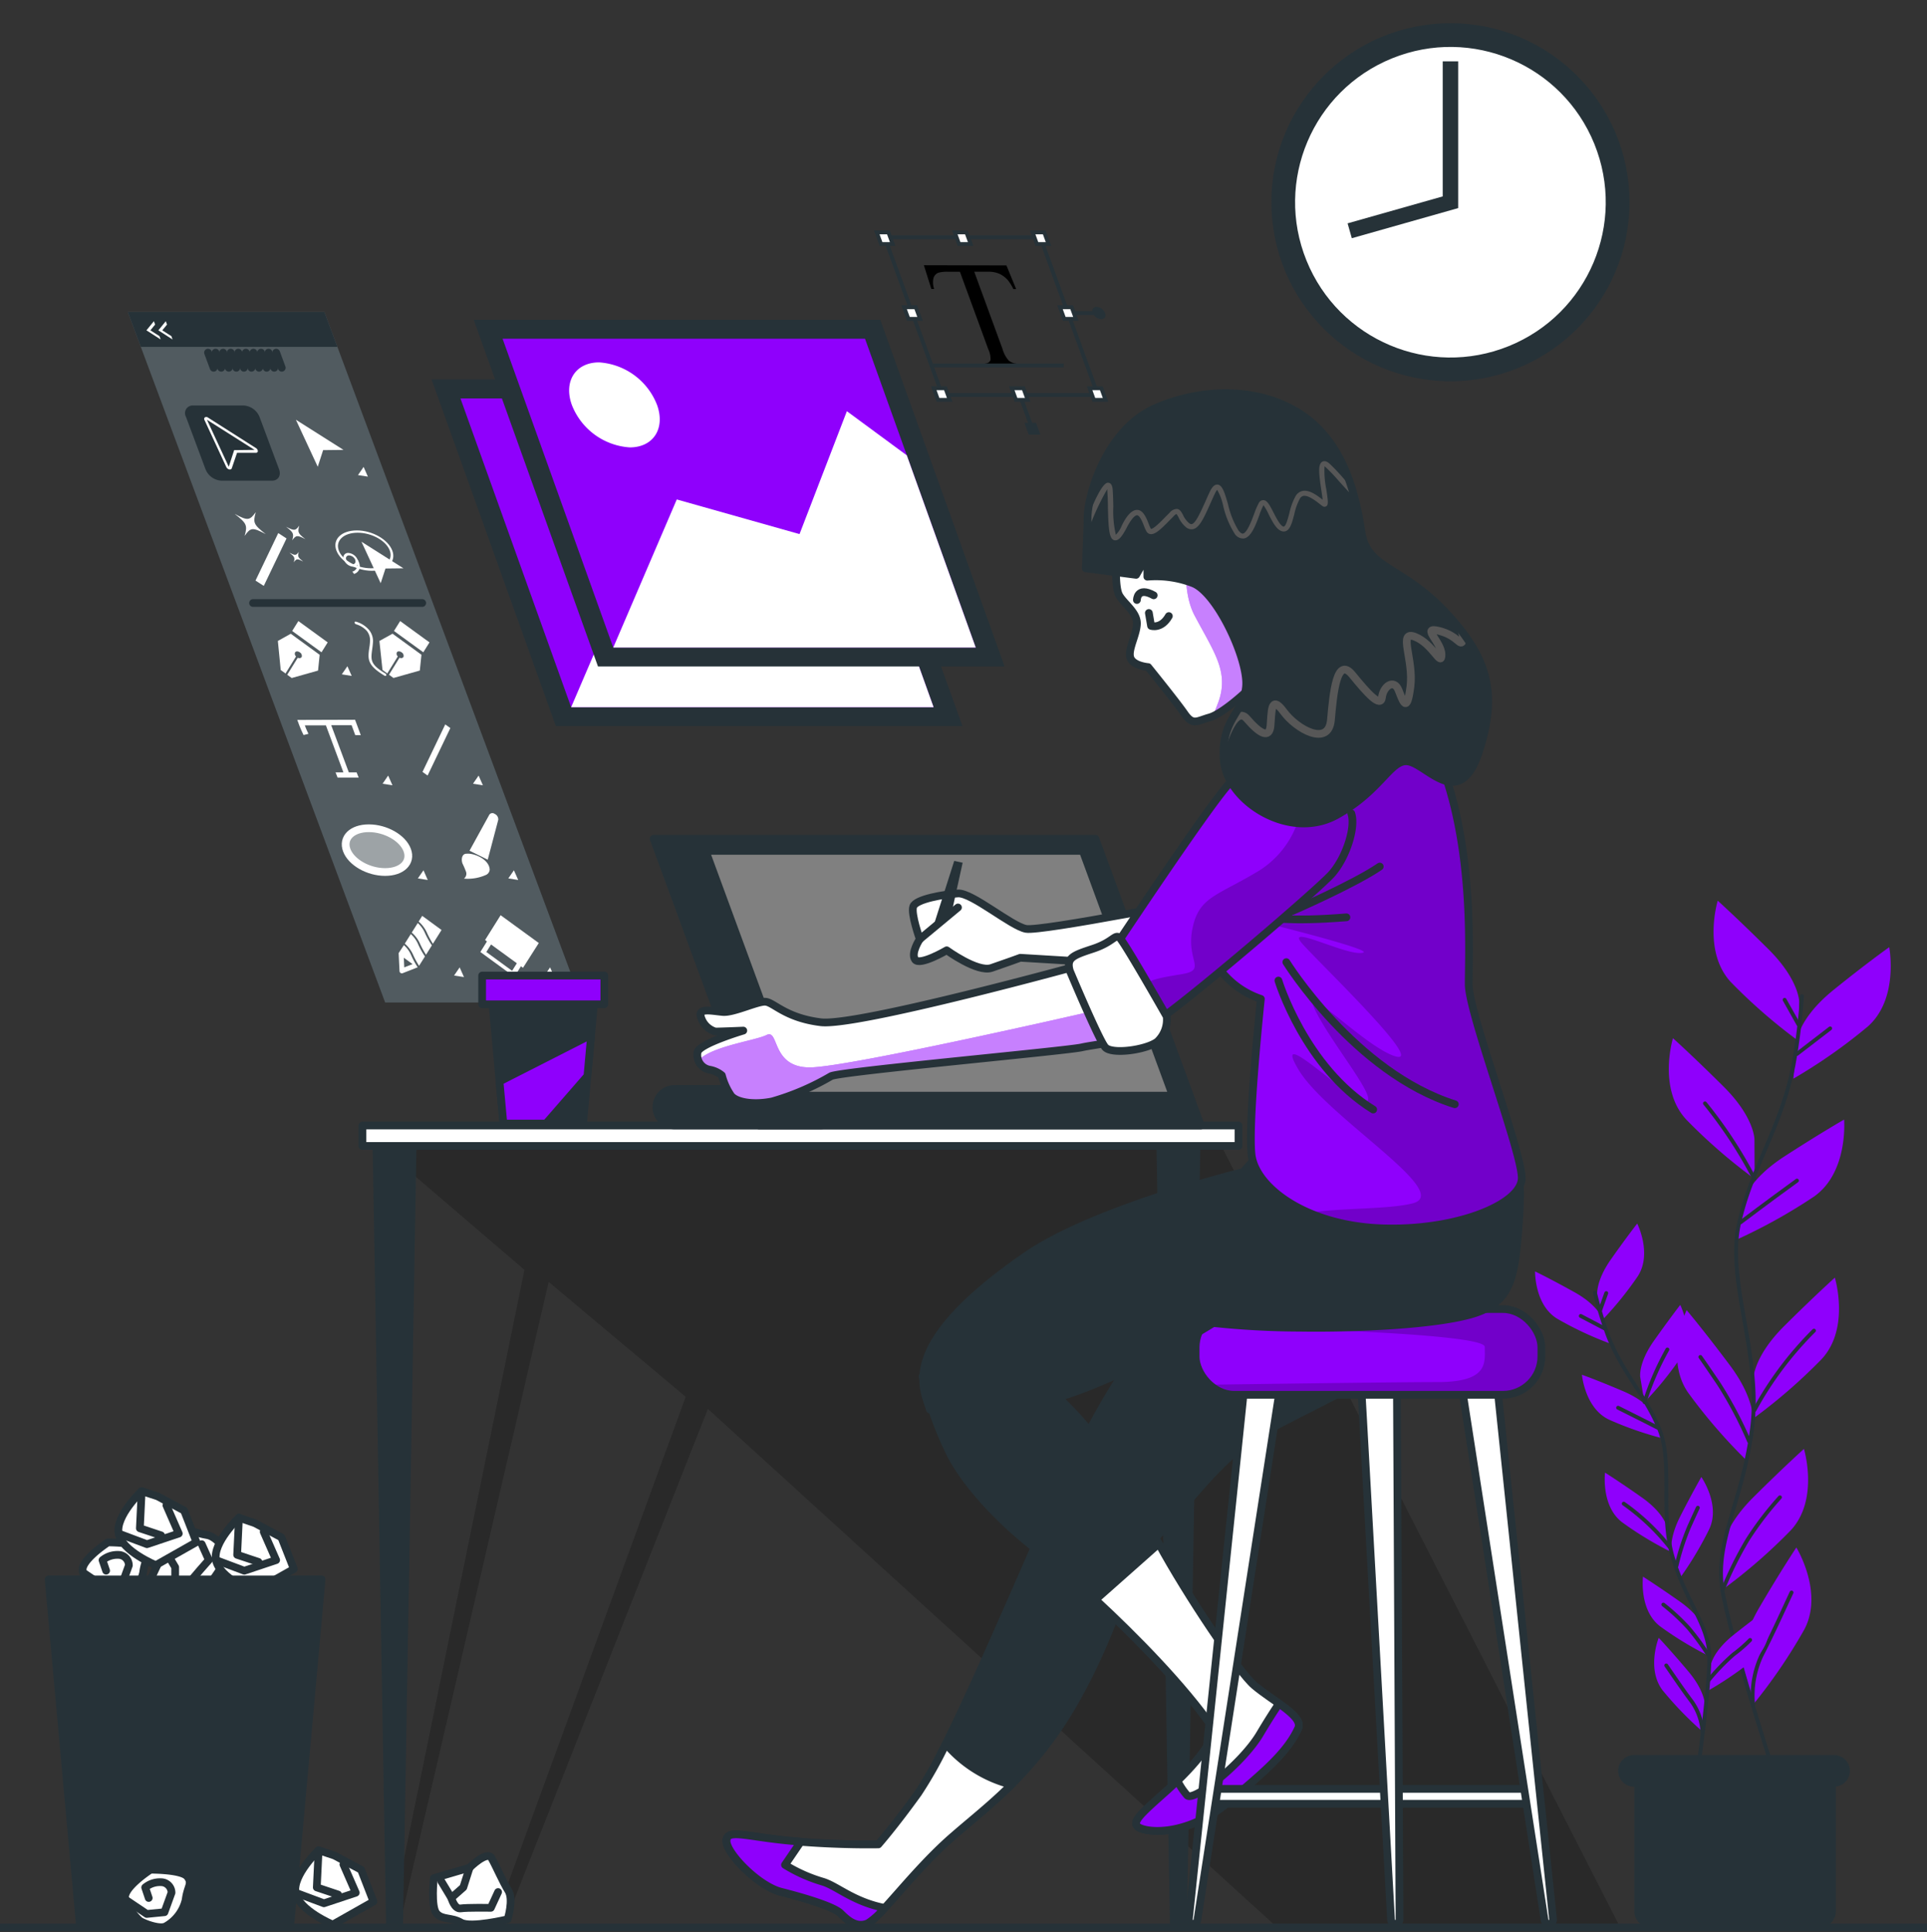 <svg xmlns="http://www.w3.org/2000/svg" xmlns:xlink="http://www.w3.org/1999/xlink" width="249.29" height="249.99" viewBox="0 0 249.29 249.99"><rect x="0" y="0" width="249.29" height="249.99" fill="#333333" stroke="none"/>   <defs>     <clipPath id="clip-path">       <rect id="Retângulo_302" data-name="Retângulo 302" width="44.73" height="11.09" rx="4.97" fill="#8f00fc" stroke="#263238" stroke-linecap="round" stroke-linejoin="round" stroke-width="1"></rect>     </clipPath>     <clipPath id="clip-path-2">       <path id="Caminho_3565" data-name="Caminho 3565" d="M249.616,251.42s-29.293,8.073-33.993,7.494-6.131-2.657-7.235-2.657-4.087,1.451-5.45,1.328-2.888-.484-2.888.361a2.759,2.759,0,0,0,1.928,2.173c.722,0,3.617-.123,3.617-.123s-5.668,1.689-5.913,2.773a1.928,1.928,0,0,0,1.574,2.289,3.406,3.406,0,0,1,1.567.729,8.393,8.393,0,0,0,1.206,2.65c.722.845,2.888,1.206,5.3.722a32.942,32.942,0,0,0,7.6-3.256c.961-.606,30.26-3.256,32.433-3.733s4.823-.484,5.668-1.935S249.616,251.42,249.616,251.42Z" transform="translate(-199.642 -251.42)" fill="#fff" stroke="#263238" stroke-linecap="round" stroke-linejoin="round" stroke-width="1"></path>     </clipPath>     <clipPath id="clip-path-3">       <path id="Caminho_3569" data-name="Caminho 3569" d="M304.78,206.1a63.124,63.124,0,0,1-6.022,12.051c-3.372,4.823-4.823,9.891-2.657,15.314a11.1,11.1,0,0,0,6.874,6.656s-1.689,15.914-1.206,20.137,6.989,9.163,16.758,9.537,18.2-3.134,18.2-6.513-6.867-21.336-6.867-25.076.6-15.43-2.657-25.887S312.5,198.385,304.78,206.1Z" transform="translate(-295.077 -201.922)" fill="#8f00fc" stroke="#263238" stroke-linecap="round" stroke-linejoin="round" stroke-width="1"></path>     </clipPath>     <clipPath id="clip-path-4">       <path id="Caminho_3577" data-name="Caminho 3577" d="M298.33,210.71a25.994,25.994,0,0,0-5.062,4.217c-2.773,2.9-16.159,23.162-16.159,23.162s3.978,8.325,5.184,8.563,22.188-17.712,24.116-19.892,3.134-6.131,2.534-7.841" transform="translate(-277.11 -210.71)" fill="#8f00fc" stroke="#263238" stroke-linecap="round" stroke-linejoin="round" stroke-width="1"></path>     </clipPath>     <clipPath id="clip-path-5">       <path id="Caminho_3585" data-name="Caminho 3585" d="M279.217,172.45s-.245,3.495.361,4.578,2.289,2.173,2.289,3.617-1.206,3.406-.845,4.462,2.3,1.206,2.3,1.206,3.611,4.462,4.7,6.029,1.567.961,3.256.484,5.3-3.617,7.351-6.029-1.362-9.769-5.784-14.708-11.1-4.823-12.542-3.406A4.789,4.789,0,0,0,279.217,172.45Z" transform="translate(-279.168 -167.833)" fill="#fff" stroke="#263238" stroke-linecap="round" stroke-linejoin="round" stroke-width="1"></path>     </clipPath>     <clipPath id="clip-path-6">       <path id="Caminho_3590" data-name="Caminho 3590" d="M273.648,159.206v.484l-.218,5.906,6.506.845,1.451-2.534v2.773a13.339,13.339,0,0,1,5.906.845c3.134,1.206,7.112,9.769,6.874,13.264s-3.256,4.217-2.9,9.537,8.434,10.593,14.565,7.221,7.119-7.718,9.646-6.874,6.39,6.029,8.8-1.328,1.328-12.051-4.339-18.08-10.123-5.545-10.852-10.368-2.289-11.336-7.494-14.987-12.657-3.856-19.075-1.083S273.648,156.072,273.648,159.206Z" transform="translate(-273.43 -142.933)" fill="#263238" stroke="#263238" stroke-linecap="round" stroke-linejoin="round" stroke-width="1"></path>     </clipPath>   </defs>   <g id="Designer_life-bro" data-name="Designer life-bro" transform="translate(-67.23 -68.255)">     <g id="freepik--Plants--inject-40" transform="translate(265.816 184.797)">       <path id="Caminho_3423" data-name="Caminho 3423" d="M403.717,252.41s0-2.848-3.992-6.812-6.547-6.267-6.547-6.267-2,6.547,1.7,10.539a70.409,70.409,0,0,0,8.856,7.691Z" transform="translate(-369.546 -239.33)" fill="#8f00fc"></path>       <path id="Caminho_3424" data-name="Caminho 3424" d="M395.217,278.53s0-2.848-3.985-6.812-6.553-6.267-6.553-6.267-2,6.506,1.71,10.518a70.059,70.059,0,0,0,8.856,7.691Z" transform="translate(-366.837 -247.656)" fill="#8f00fc"></path>       <path id="Caminho_3425" data-name="Caminho 3425" d="M408.294,260.082s.3-2.834,4.687-6.383,7.214-5.538,7.214-5.538,1.288,6.731-2.814,10.3a69.814,69.814,0,0,1-9.592,6.717Z" transform="translate(-374.375 -242.145)" fill="#8f00fc"></path>       <path id="Caminho_3426" data-name="Caminho 3426" d="M397.779,291.53s.593-2.786,5.327-5.852,7.725-4.769,7.725-4.769.572,6.812-3.883,9.953a70.245,70.245,0,0,1-10.218,5.668Z" transform="translate(-370.85 -252.584)" fill="#8f00fc"></path>       <path id="Caminho_3427" data-name="Caminho 3427" d="M400.187,324.01s0-2.848,3.985-6.812,6.553-6.267,6.553-6.267,2,6.553-1.71,10.545a70.591,70.591,0,0,1-8.856,7.691Z" transform="translate(-371.943 -262.154)" fill="#8f00fc"></path>       <path id="Caminho_3428" data-name="Caminho 3428" d="M395.511,331.569s.4-2.82-2.977-7.337-5.593-7.133-5.593-7.133-2.909,6.2.191,10.675a69.99,69.99,0,0,0,7.65,8.856Z" transform="translate(-367.335 -264.121)" fill="#8f00fc"></path>       <path id="Caminho_3429" data-name="Caminho 3429" d="M394.317,356.54s0-2.848,3.985-6.812,6.553-6.267,6.553-6.267,2,6.553-1.71,10.539a69.945,69.945,0,0,1-8.856,7.691Z" transform="translate(-370.072 -272.523)" fill="#8f00fc"></path>       <path id="Caminho_3430" data-name="Caminho 3430" d="M398.193,377.538s-.715-2.759,2.132-7.623,4.769-7.725,4.769-7.725,3.59,5.831,1.015,10.634a69.54,69.54,0,0,1-6.594,9.674Z" transform="translate(-371.291 -278.494)" fill="#8f00fc"></path>       <path id="Caminho_3431" data-name="Caminho 3431" d="M404.529,257.46a81.4,81.4,0,0,1-1.09,8.856c-1.58,8.141-5.518,13.4-7.1,20.757s2.95,16.833,1.737,26.289-4.891,14.7-3.835,21.009,6.588,23.38,6.588,23.38" transform="translate(-369.997 -245.109)" fill="none" stroke="#263238" stroke-linecap="round" stroke-linejoin="round" stroke-width="0.5"></path>       <line id="Linha_168" data-name="Linha 168" y1="3.304" x2="4.299" transform="translate(33.878 16.527)" fill="none" stroke="#263238" stroke-linecap="round" stroke-linejoin="round" stroke-width="0.5"></line>       <line id="Linha_169" data-name="Linha 169" x1="1.798" y1="3.202" transform="translate(32.284 12.828)" fill="none" stroke="#263238" stroke-linecap="round" stroke-linejoin="round" stroke-width="0.5"></line>       <path id="Caminho_3432" data-name="Caminho 3432" d="M397.76,297.9s3.6-2.725,7.3-5.4" transform="translate(-371.178 -256.279)" fill="none" stroke="#263238" stroke-linecap="round" stroke-linejoin="round" stroke-width="0.5"></path>       <path id="Caminho_3433" data-name="Caminho 3433" d="M397.407,287.606a57.24,57.24,0,0,0-6.4-9.776" transform="translate(-369.026 -251.603)" fill="none" stroke="#263238" stroke-linecap="round" stroke-linejoin="round" stroke-width="0.5"></path>       <path id="Caminho_3434" data-name="Caminho 3434" d="M400.4,331.273A44.515,44.515,0,0,1,408.1,321" transform="translate(-372.02 -265.364)" fill="none" stroke="#263238" stroke-linecap="round" stroke-linejoin="round" stroke-width="0.5"></path>       <path id="Caminho_3435" data-name="Caminho 3435" d="M396.431,336.9a50.747,50.747,0,0,0-3.9-7.4c-2.1-3.1-2.4-3.5-2.4-3.5" transform="translate(-368.746 -266.958)" fill="none" stroke="#263238" stroke-linecap="round" stroke-linejoin="round" stroke-width="0.5"></path>       <path id="Caminho_3436" data-name="Caminho 3436" d="M394.33,364.711a47.4,47.4,0,0,1,3.236-6.553,41.406,41.406,0,0,1,4.2-5.5" transform="translate(-370.085 -275.456)" fill="none" stroke="#263238" stroke-linecap="round" stroke-linejoin="round" stroke-width="0.5"></path>       <path id="Caminho_3437" data-name="Caminho 3437" d="M400.113,385.223a12.2,12.2,0,0,1,1.076-6.308c1.5-2.9,3.2-6.7,3.9-8.175" transform="translate(-371.91 -281.219)" fill="none" stroke="#263238" stroke-linecap="round" stroke-linejoin="round" stroke-width="0.5"></path>       <path id="Caminho_3438" data-name="Caminho 3438" d="M370.552,310.02s-.307-1.785,1.758-4.721,3.406-4.639,3.406-4.639,1.962,3.89.075,6.812a44.09,44.09,0,0,1-4.7,5.784Z" transform="translate(-362.5 -258.88)" fill="#8f00fc"></path>       <path id="Caminho_3439" data-name="Caminho 3439" d="M378.712,325.477s-.307-1.792,1.764-4.721,3.406-4.646,3.406-4.646,1.962,3.9.068,6.812a44.617,44.617,0,0,1-4.7,5.784Z" transform="translate(-365.101 -263.805)" fill="#8f00fc"></path>       <path id="Caminho_3440" data-name="Caminho 3440" d="M367.473,315.936s-.491-1.744-3.631-3.495-5.1-2.691-5.1-2.691-.075,4.36,2.882,6.131a44.625,44.625,0,0,0,6.751,3.175Z" transform="translate(-358.74 -261.778)" fill="#8f00fc"></path>       <path id="Caminho_3441" data-name="Caminho 3441" d="M376.98,334.609s-.681-1.683-3.978-3.093-5.361-2.146-5.361-2.146.382,4.346,3.515,5.818a44.311,44.311,0,0,0,7.044,2.446Z" transform="translate(-361.577 -268.032)" fill="#8f00fc"></path>       <path id="Caminho_3442" data-name="Caminho 3442" d="M380.021,355.041s-.307-1.785-3.243-3.856-4.769-3.215-4.769-3.215-.538,4.326,2.214,6.424a44.724,44.724,0,0,0,6.376,3.863Z" transform="translate(-362.956 -273.961)" fill="#8f00fc"></path>       <path id="Caminho_3443" data-name="Caminho 3443" d="M384.7,358.807s-.559-1.724,1.07-4.925,2.725-5.082,2.725-5.082,2.493,3.576,1.035,6.717a44.4,44.4,0,0,1-3.835,6.4Z" transform="translate(-366.984 -274.225)" fill="#8f00fc"></path>       <path id="Caminho_3444" data-name="Caminho 3444" d="M391.921,381.121s.2-1.8,3.018-4.033,4.6-3.488,4.6-3.488.783,4.292-1.846,6.54a44.317,44.317,0,0,1-6.131,4.224Z" transform="translate(-369.202 -282.131)" fill="#8f00fc"></path>       <path id="Caminho_3445" data-name="Caminho 3445" d="M387.231,374.808s-.307-1.785-3.243-3.856-4.769-3.222-4.769-3.222-.538,4.326,2.221,6.431a44.435,44.435,0,0,0,6.37,3.863Z" transform="translate(-365.255 -280.26)" fill="#8f00fc"></path>       <path id="Caminho_3446" data-name="Caminho 3446" d="M387.927,388.216s.15-1.805-2.166-4.551-3.815-4.326-3.815-4.326-1.615,4.047.518,6.812a44.915,44.915,0,0,0,5.184,5.354Z" transform="translate(-365.95 -283.961)" fill="#8f00fc"></path>       <path id="Caminho_3447" data-name="Caminho 3447" d="M370.11,313.79a51.233,51.233,0,0,0,1.649,5.45c1.873,4.932,4.912,7.8,6.7,12.262s0,10.9,1.758,16.677,4.666,8.686,4.694,12.759-1.58,15.375-1.58,15.375" transform="translate(-362.364 -263.065)" fill="none" stroke="#263238" stroke-linecap="round" stroke-linejoin="round" stroke-width="0.5"></path>       <line id="Linha_170" data-name="Linha 170" x1="3.052" y1="1.601" transform="translate(5.913 53.736)" fill="none" stroke="#263238" stroke-linecap="round" stroke-linejoin="round" stroke-width="0.5"></line>       <line id="Linha_171" data-name="Linha 171" y1="2.2" x2="0.783" transform="translate(8.427 50.779)" fill="none" stroke="#263238" stroke-linecap="round" stroke-linejoin="round" stroke-width="0.5"></line>       <path id="Caminho_3448" data-name="Caminho 3448" d="M379.674,338.245s-2.548-1.3-5.164-2.6" transform="translate(-363.767 -270.034)" fill="none" stroke="#263238" stroke-linecap="round" stroke-linejoin="round" stroke-width="0.5"></path>       <path id="Caminho_3449" data-name="Caminho 3449" d="M379.54,331.392a36.351,36.351,0,0,1,2.95-6.812" transform="translate(-365.37 -266.505)" fill="none" stroke="#263238" stroke-linecap="round" stroke-linejoin="round" stroke-width="0.5"></path>       <path id="Caminho_3450" data-name="Caminho 3450" d="M381.527,359.48a28.356,28.356,0,0,0-5.947-5.62" transform="translate(-364.108 -275.838)" fill="none" stroke="#263238" stroke-linecap="round" stroke-linejoin="round" stroke-width="0.5"></path>       <path id="Caminho_3451" data-name="Caminho 3451" d="M385.59,362.161a31.763,31.763,0,0,1,1.642-5.062c.981-2.173,1.124-2.459,1.124-2.459" transform="translate(-367.299 -276.087)" fill="none" stroke="#263238" stroke-linecap="round" stroke-linejoin="round" stroke-width="0.5"></path>       <path id="Caminho_3452" data-name="Caminho 3452" d="M391.63,385.009a27.492,27.492,0,0,1,3.284-3.406,17.348,17.348,0,0,0,2.132-1.853" transform="translate(-369.224 -284.091)" fill="none" stroke="#263238" stroke-linecap="round" stroke-linejoin="round" stroke-width="0.5"></path>       <path id="Caminho_3453" data-name="Caminho 3453" d="M389.054,379.781a30.232,30.232,0,0,0-2.725-3.76,26.861,26.861,0,0,0-3.229-2.991" transform="translate(-366.505 -281.949)" fill="none" stroke="#263238" stroke-linecap="round" stroke-linejoin="round" stroke-width="0.5"></path>       <path id="Caminho_3454" data-name="Caminho 3454" d="M388.344,393.146a7.725,7.725,0,0,0-1.362-3.842c-1.253-1.655-2.725-3.856-3.331-4.714" transform="translate(-366.68 -285.634)" fill="none" stroke="#263238" stroke-linecap="round" stroke-linejoin="round" stroke-width="0.5"></path>       <path id="Caminho_3455" data-name="Caminho 3455" d="M377.56,402.62h26.091v19.551a2.044,2.044,0,0,1-2.044,2.044H379.631a2.044,2.044,0,0,1-2.044-2.044V402.62Z" transform="translate(-364.739 -291.382)" fill="#263238"></path>       <path id="Caminho_3456" data-name="Caminho 3456" d="M402.451,405.7H376.564a2.044,2.044,0,0,1-2.044-2.044h0a2.044,2.044,0,0,1,2.044-2.044h25.887a2.044,2.044,0,0,1,2.044,2.044h0a2.044,2.044,0,0,1-2.044,2.044Z" transform="translate(-363.77 -291.06)" fill="#263238"></path>     </g>     <g id="freepik--Clock--inject-40" transform="translate(228.698 68.255)">       <circle id="Elipse_67" data-name="Elipse 67" cx="23.162" cy="23.162" r="23.162" transform="translate(3.009 3.008)" fill="#263238"></circle>       <circle id="Elipse_68" data-name="Elipse 68" cx="20.09" cy="20.09" r="20.09" transform="translate(0 15.103) rotate(-22.08)" fill="#fff"></circle>       <path id="Caminho_3457" data-name="Caminho 3457" d="M323.54,101.832l13.032-3.692V79.91" transform="translate(-310.401 -71.97)" fill="none" stroke="#263238" stroke-miterlimit="10" stroke-width="2"></path>     </g>     <g id="freepik--Graphics--inject-40" transform="translate(83.764 98.328)">       <path id="Caminho_3458" data-name="Caminho 3458" d="M150.222,216.86h-25.43L91.5,127.51h25.43Z" transform="translate(-91.5 -117.217)" fill="#263238"></path>       <path id="Caminho_3459" data-name="Caminho 3459" d="M150.222,216.86h-25.43L91.5,127.51h25.43Z" transform="translate(-91.5 -117.217)" fill="#fff" opacity="0.2"></path>       <path id="Caminho_3460" data-name="Caminho 3460" d="M113.6,155h-6.54a2.35,2.35,0,0,1-2.044-1.478l-2.527-6.778a.988.988,0,0,1,.926-1.471h6.54A2.364,2.364,0,0,1,112,146.74l2.527,6.778C114.827,154.336,114.419,155,113.6,155Z" transform="translate(-94.963 -122.877)" fill="#263238"></path>       <path id="Caminho_3461" data-name="Caminho 3461" d="M118.613,132.027H93.183L91.5,127.51h25.43Z" transform="translate(-91.5 -117.217)" fill="#263238"></path>       <line id="Linha_172" data-name="Linha 172" x2="0.729" y2="1.962" transform="translate(10.375 15.553)" fill="none" stroke="#263238" stroke-linecap="round" stroke-linejoin="round" stroke-width="1"></line>       <line id="Linha_173" data-name="Linha 173" x2="0.729" y2="1.962" transform="translate(11.356 15.553)" fill="none" stroke="#263238" stroke-linecap="round" stroke-linejoin="round" stroke-width="1"></line>       <line id="Linha_174" data-name="Linha 174" x2="0.736" y2="1.962" transform="translate(12.33 15.553)" fill="none" stroke="#263238" stroke-linecap="round" stroke-linejoin="round" stroke-width="1"></line>       <line id="Linha_175" data-name="Linha 175" x2="0.729" y2="1.962" transform="translate(13.311 15.553)" fill="none" stroke="#263238" stroke-linecap="round" stroke-linejoin="round" stroke-width="1"></line>       <line id="Linha_176" data-name="Linha 176" x2="0.729" y2="1.962" transform="translate(14.292 15.553)" fill="none" stroke="#263238" stroke-linecap="round" stroke-linejoin="round" stroke-width="1"></line>       <line id="Linha_177" data-name="Linha 177" x2="0.729" y2="1.962" transform="translate(15.273 15.553)" fill="none" stroke="#263238" stroke-linecap="round" stroke-linejoin="round" stroke-width="1"></line>       <line id="Linha_178" data-name="Linha 178" x2="0.729" y2="1.962" transform="translate(16.254 15.553)" fill="none" stroke="#263238" stroke-linecap="round" stroke-linejoin="round" stroke-width="1"></line>       <line id="Linha_179" data-name="Linha 179" x2="0.729" y2="1.962" transform="translate(17.235 15.553)" fill="none" stroke="#263238" stroke-linecap="round" stroke-linejoin="round" stroke-width="1"></line>       <line id="Linha_180" data-name="Linha 180" x2="0.736" y2="1.962" transform="translate(18.209 15.553)" fill="none" stroke="#263238" stroke-linecap="round" stroke-linejoin="round" stroke-width="1"></line>       <line id="Linha_181" data-name="Linha 181" x2="0.729" y2="1.962" transform="translate(19.19 15.553)" fill="none" stroke="#263238" stroke-linecap="round" stroke-linejoin="round" stroke-width="1"></line>       <path id="Caminho_3462" data-name="Caminho 3462" d="M112.642,151.445l-6.131-3.9a.381.381,0,0,0-.409-.041.259.259,0,0,0-.061.347l2.82,6.083a.586.586,0,0,0,.381.313h.1a.225.225,0,0,0,.232-.157l.681-2H112.7a.225.225,0,0,0,.245-.232A.538.538,0,0,0,112.642,151.445Z" transform="translate(-96.122 -123.576)" fill="#fff"></path>       <path id="Caminho_3463" data-name="Caminho 3463" d="M112.688,151.883l-6.158-3.9,2.82,6.083.7-2.153Z" transform="translate(-96.291 -123.742)" fill="#263238"></path>       <path id="Caminho_3464" data-name="Caminho 3464" d="M129.578,151.883l-6.158-3.9,2.827,6.083.695-2.153Z" transform="translate(-101.675 -123.742)" fill="#fff"></path>       <path id="Caminho_3465" data-name="Caminho 3465" d="M136.491,158.2l-.552-1.253-.729,1.056Z" transform="translate(-105.433 -126.601)" fill="#fff"></path>       <path id="Caminho_3466" data-name="Caminho 3466" d="M158.331,216.823l-.552-1.253-.729,1.056Z" transform="translate(-112.395 -145.287)" fill="#fff"></path>       <path id="Caminho_3467" data-name="Caminho 3467" d="M165.041,234.813l-.559-1.253-.722,1.049Z" transform="translate(-114.534 -151.022)" fill="#fff"></path>       <path id="Caminho_3468" data-name="Caminho 3468" d="M171.911,253.253,171.352,252l-.722,1.056Z" transform="translate(-116.724 -156.9)" fill="#fff"></path>       <path id="Caminho_3469" data-name="Caminho 3469" d="M133.421,196.053l-.559-1.253-.722,1.049Z" transform="translate(-104.455 -138.666)" fill="#fff"></path>       <path id="Caminho_3470" data-name="Caminho 3470" d="M141.161,216.823l-.559-1.253-.722,1.056Z" transform="translate(-106.922 -145.287)" fill="#fff"></path>       <path id="Caminho_3471" data-name="Caminho 3471" d="M147.861,234.813l-.552-1.253-.729,1.049Z" transform="translate(-109.058 -151.022)" fill="#fff"></path>       <path id="Caminho_3472" data-name="Caminho 3472" d="M154.741,253.253,154.182,252l-.722,1.056Z" transform="translate(-111.251 -156.9)" fill="#fff"></path>       <path id="Caminho_3473" data-name="Caminho 3473" d="M115.75,175.655l1.07.688,2.943-6.138-1.07-.695Z" transform="translate(-99.23 -130.605)" fill="#fff"></path>       <path id="Caminho_3474" data-name="Caminho 3474" d="M115.812,168.374c-1.56-1.213-1.669-1.458-1.288-2.834-.8,1.1-1.042,1.124-2.725.225,1.56,1.219,1.669,1.465,1.288,2.841C113.864,167.5,114.1,167.482,115.812,168.374Z" transform="translate(-97.971 -129.339)" fill="#fff"></path>       <path id="Caminho_3475" data-name="Caminho 3475" d="M124.063,169.851c-.961-.749-1.029-.9-.8-1.751-.5.681-.64.681-1.7.143.961.749,1.029.9.79,1.751C122.858,169.313,123.007,169.3,124.063,169.851Z" transform="translate(-101.085 -130.155)" fill="#fff"></path>       <path id="Caminho_3476" data-name="Caminho 3476" d="M123.968,174.327c-.681-.538-.736-.64-.565-1.247-.354.484-.463.49-1.213.1.681.538.729.647.565,1.253C123.11,173.938,123.212,173.932,123.968,174.327Z" transform="translate(-101.283 -131.743)" fill="#fff"></path>       <path id="Caminho_3477" data-name="Caminho 3477" d="M147.46,212l.661.47,2.943-6.145-.661-.47Z" transform="translate(-109.338 -142.192)" fill="#fff"></path>       <path id="Caminho_3478" data-name="Caminho 3478" d="M141.3,174.59l-5.429-3.44,2.487,5.368.62-1.9Z" transform="translate(-105.644 -131.128)" fill="#fff"></path>       <path id="Caminho_3479" data-name="Caminho 3479" d="M135.634,174.225c-1.989,0-4.047-1.179-4.585-2.623s.647-2.6,2.65-2.6,4.047,1.179,4.585,2.616S137.63,174.225,135.634,174.225ZM133.8,169.3c-1.819,0-2.909,1.035-2.439,2.3s2.337,2.3,4.156,2.3,2.916-1.029,2.439-2.3S135.62,169.3,133.8,169.3Z" transform="translate(-104.066 -130.442)" fill="#fff"></path>       <path id="Caminho_3480" data-name="Caminho 3480" d="M133.723,175.064a1.424,1.424,0,0,1-1.219-.892.6.6,0,0,1,.559-.892,1.424,1.424,0,0,1,1.219.892.6.6,0,0,1-.559.892Zm-.545-1.465a.381.381,0,0,0-.361.572.913.913,0,0,0,.79.579c.313,0,.477-.259.361-.579A.926.926,0,0,0,133.178,173.6Z" transform="translate(-104.546 -131.806)" fill="#fff"></path>       <path id="Caminho_3481" data-name="Caminho 3481" d="M134.358,176.4l-.218-.3a.858.858,0,0,0,.634-.681,1.24,1.24,0,0,0-.232-.763l.259-.109a1.649,1.649,0,0,1,.307,1.008A1.049,1.049,0,0,1,134.358,176.4Z" transform="translate(-105.092 -132.211)" fill="#fff"></path>       <path id="Caminho_3482" data-name="Caminho 3482" d="M127.308,188.979l-3.794-2.759-.8,1.281,3.794,2.759Z" transform="translate(-101.449 -135.931)" fill="#fff"></path>       <path id="Caminho_3483" data-name="Caminho 3483" d="M120.368,193.324l.62.45,1.362-2.207a.456.456,0,0,1-.123-.525c.1-.17.381-.17.613,0a.511.511,0,0,1,.232.613.388.388,0,0,1-.5.075l-1.362,2.207.579.422,3.406-.961.211-2.044-3.74-2.725-1.669.933Z" transform="translate(-100.585 -136.7)" fill="#fff"></path>       <line id="Linha_182" data-name="Linha 182" x2="21.888" transform="translate(16.2 47.952)" fill="none" stroke="#263238" stroke-linecap="round" stroke-linejoin="round" stroke-width="1"></line>       <path id="Caminho_3484" data-name="Caminho 3484" d="M142.844,186.22l-.8,1.281,3.794,2.759.8-1.281Z" transform="translate(-107.611 -135.931)" fill="#fff"></path>       <path id="Caminho_3485" data-name="Caminho 3485" d="M139.28,189.56l.4,3.754.62.45,1.362-2.207a.456.456,0,0,1-.123-.525c.1-.17.382-.17.613,0a.511.511,0,0,1,.232.613.388.388,0,0,1-.5.075l-1.362,2.207.579.422,3.406-.961.211-2.044-3.74-2.725Z" transform="translate(-106.731 -136.696)" fill="#fff"></path>       <path id="Caminho_3486" data-name="Caminho 3486" d="M136.838,189.941c.041-.266.075-.552.1-.872a2.275,2.275,0,0,0-.538-1.71,3.461,3.461,0,0,0-1.662-1.029c-.1,0-.184,0-.17.123a.279.279,0,0,0,.2.218,3.024,3.024,0,0,1,1.362.838,1.894,1.894,0,0,1,.429,1.41,6.181,6.181,0,0,1-.1.858c-.184,1.362-.293,2.18,1.969,3.536a.218.218,0,0,0,.123.041.123.123,0,0,0,.116-.068.238.238,0,0,0-.129-.252C136.586,191.855,136.661,191.3,136.838,189.941Z" transform="translate(-105.229 -135.966)" fill="#fff"></path>       <path id="Caminho_3487" data-name="Caminho 3487" d="M123.68,204.987l.136.354a14.072,14.072,0,0,0,.681,1.6l.634-.157a10.523,10.523,0,0,1-.47-1.09h2.725l2.262,6.077h-1.015l.266.681h2.725l-.266-.681h-1.008l-2.275-6.1h2.636l.47,1.281h.715l-.606-1.635-.136-.354Z" transform="translate(-101.758 -141.905)" fill="#fff"></path>       <path id="Caminho_3488" data-name="Caminho 3488" d="M140.832,228.4c.586,1.567-.681,2.834-2.861,2.834s-4.387-1.267-4.966-2.834.681-2.827,2.861-2.827S140.253,226.837,140.832,228.4Z" transform="translate(-104.685 -148.475)" fill="#fff" opacity="0.44"></path>       <path id="Caminho_3489" data-name="Caminho 3489" d="M140.832,228.4c.586,1.567-.681,2.834-2.861,2.834s-4.387-1.267-4.966-2.834.681-2.827,2.861-2.827S140.253,226.837,140.832,228.4Z" transform="translate(-104.685 -148.475)" fill="none" stroke="#fff" stroke-miterlimit="10" stroke-width="1"></path>       <path id="Caminho_3490" data-name="Caminho 3490" d="M156.39,227.564l2.568-4.666a.477.477,0,0,1,.681-.1h0a.77.77,0,0,1,.47.77l-1.362,5.157Z" transform="translate(-112.185 -147.56)" fill="#fff"></path>       <path id="Caminho_3491" data-name="Caminho 3491" d="M155.5,230.413c1.008-.136,2.984.729,3.038,2.044a.811.811,0,0,1-.456.681,5.784,5.784,0,0,1-2.875.491.8.8,0,0,0,.279-.858,10.709,10.709,0,0,0-.47-1.1c-.184-.525-.089-1.226.484-1.267" transform="translate(-111.721 -150.014)" fill="#fff"></path>       <path id="Caminho_3492" data-name="Caminho 3492" d="M147.123,244.854a3.631,3.631,0,0,0-.926-1.274l-.777,1.233a4.087,4.087,0,0,1,1.07,1.444,11.044,11.044,0,0,0,.777,1.424l.756-1.213a10.711,10.711,0,0,1-.9-1.615Z" transform="translate(-108.688 -154.216)" fill="#fff"></path>       <path id="Caminho_3493" data-name="Caminho 3493" d="M145.81,246.944a3.767,3.767,0,0,0-.933-1.274l-.777,1.24a4.149,4.149,0,0,1,1.076,1.444,10.82,10.82,0,0,0,.77,1.424l.763-1.213a9.741,9.741,0,0,1-.9-1.621Z" transform="translate(-108.267 -154.882)" fill="#fff"></path>       <path id="Caminho_3494" data-name="Caminho 3494" d="M147.806,244.4a10.82,10.82,0,0,0,.77,1.424l1.117-1.785-2.5-1.826-.463.736A4.258,4.258,0,0,1,147.806,244.4Z" transform="translate(-109.106 -153.779)" fill="#fff"></path>       <path id="Caminho_3495" data-name="Caminho 3495" d="M144.538,249.044a3.631,3.631,0,0,0-.926-1.274l-.681,1.035.116,2.35a.307.307,0,0,0,.361.266l1.989-.783A10.546,10.546,0,0,1,144.538,249.044Zm-.879,1.608L143.6,249.4l1.138.831Z" transform="translate(-107.894 -155.552)" fill="#fff"></path>       <path id="Caminho_3496" data-name="Caminho 3496" d="M159.3,245.489l-.852,1.362,4.4,3.209.852-1.362.266.2,2.044-3.209-4.939-3.6-2.01,3.209Zm3.256,3.794-3.331-2.432.606-.974,3.338,2.432Z" transform="translate(-112.841 -153.741)" fill="#fff"></path>       <path id="Caminho_3497" data-name="Caminho 3497" d="M98.261,129.27l.163.429-.613.749,1.172.749.157.436L97.3,130.449Z" transform="translate(-93.349 -117.778)" fill="#fff"></path>       <path id="Caminho_3498" data-name="Caminho 3498" d="M96,129.27l.163.429-.613.749,1.172.749.163.436-1.846-1.185Z" transform="translate(-92.628 -117.778)" fill="#fff"></path>       <path id="Caminho_3499" data-name="Caminho 3499" d="M217.865,185.182h-52.6L149.19,140.33h52.6Z" transform="translate(-109.89 -121.303)" fill="#263238"></path>       <path id="Caminho_3500" data-name="Caminho 3500" d="M215.879,183.884H168.99L154.67,143.93h46.889Z" transform="translate(-111.637 -122.451)" fill="#8f00fc"></path>       <path id="Caminho_3501" data-name="Caminho 3501" d="M213.662,163.4l-7.752-5.709-6.124,15.9-15.88-4.483-8.216,19.163h46.889Z" transform="translate(-118.337 -126.837)" fill="#fff"></path>       <path id="Caminho_3502" data-name="Caminho 3502" d="M178.68,153.914a8.649,8.649,0,0,0-7.494-5.5c-3.059,0-4.619,2.466-3.529,5.5a8.649,8.649,0,0,0,7.494,5.5C178.21,159.419,179.777,156.987,178.68,153.914Z" transform="translate(-115.666 -123.879)" fill="#fff"></path>       <path id="Caminho_3503" data-name="Caminho 3503" d="M225.865,173.852h-52.6L157.19,129h52.6Z" transform="translate(-112.44 -117.692)" fill="#263238"></path>       <path id="Caminho_3504" data-name="Caminho 3504" d="M223.879,172.551H176.99L162.67,132.59h46.889Z" transform="translate(-114.187 -118.836)" fill="#8f00fc"></path>       <path id="Caminho_3505" data-name="Caminho 3505" d="M221.662,152.069l-7.752-5.709-6.124,15.9-15.88-4.483-8.216,19.163h46.889Z" transform="translate(-120.887 -123.225)" fill="#fff"></path>       <path id="Caminho_3506" data-name="Caminho 3506" d="M186.68,142.584a8.649,8.649,0,0,0-7.494-5.5c-3.059,0-4.619,2.466-3.529,5.5a8.649,8.649,0,0,0,7.494,5.5C186.21,148.089,187.777,145.623,186.68,142.584Z" transform="translate(-118.216 -120.267)" fill="#fff"></path>       <path id="Caminho_3507" data-name="Caminho 3507" d="M253.352,118.657l1.26,3.066h-.361a5.855,5.855,0,0,0-.715-1.158,3.345,3.345,0,0,0-1.1-.824,3.406,3.406,0,0,0-1.4-.266h-1.846l3.658,9.994a3.788,3.788,0,0,0,.811,1.506,1.983,1.983,0,0,0,1.274.409h.456l.129.354h-5.545l-.129-.354h.463c.552,0,.879-.17.988-.5a2.957,2.957,0,0,0-.3-1.41l-3.658-9.994H245.77a3.9,3.9,0,0,0-1.253.136,1.056,1.056,0,0,0-.6.681,2.446,2.446,0,0,0,.089,1.4h-.368l-.967-3.066Z" transform="translate(-139.688 -114.386)"></path>       <line id="Linha_183" data-name="Linha 183" x2="3.999" transform="translate(121.627 10.436)" fill="none" stroke="#263238" stroke-miterlimit="10" stroke-width="0.5"></line>       <path id="Caminho_3508" data-name="Caminho 3508" d="M262.807,133.736H242.67l-7.459-20.4h20.137Z" transform="translate(-137.31 -112.7)" fill="none" stroke="#263238" stroke-miterlimit="10" stroke-width="0.5"></path>       <path id="Caminho_3509" data-name="Caminho 3509" d="M240.984,128.116h-1.512l-.552-1.506h1.512Z" transform="translate(-138.493 -116.93)" fill="#fff" stroke="#263238" stroke-miterlimit="10" stroke-width="0.5"></path>       <path id="Caminho_3510" data-name="Caminho 3510" d="M270.584,128.116h-1.512l-.552-1.506h1.512Z" transform="translate(-147.928 -116.93)" fill="#fff" stroke="#263238" stroke-miterlimit="10" stroke-width="0.5"></path>       <path id="Caminho_3511" data-name="Caminho 3511" d="M235.787,113.906h-1.506l-.552-1.506h1.506Z" transform="translate(-136.838 -112.4)" fill="#fff" stroke="#263238" stroke-miterlimit="10" stroke-width="0.5"></path>       <path id="Caminho_3512" data-name="Caminho 3512" d="M265.387,113.906h-1.506l-.552-1.506h1.506Z" transform="translate(-146.274 -112.4)" fill="#fff" stroke="#263238" stroke-miterlimit="10" stroke-width="0.5"></path>       <path id="Caminho_3513" data-name="Caminho 3513" d="M250.6,113.906h-1.506l-.552-1.506h1.506Z" transform="translate(-141.559 -112.4)" fill="#fff" stroke="#263238" stroke-miterlimit="10" stroke-width="0.5"></path>       <path id="Caminho_3514" data-name="Caminho 3514" d="M246.614,143.506H245.1L244.55,142h1.512Z" transform="translate(-140.287 -121.836)" fill="#fff" stroke="#263238" stroke-miterlimit="10" stroke-width="0.5"></path>       <path id="Caminho_3515" data-name="Caminho 3515" d="M276.214,143.506H274.7L274.15,142h1.512Z" transform="translate(-149.723 -121.836)" fill="#fff" stroke="#263238" stroke-miterlimit="10" stroke-width="0.5"></path>       <line id="Linha_184" data-name="Linha 184" x2="1.465" y2="4.006" transform="translate(115.544 21.398)" fill="none" stroke="#263238" stroke-miterlimit="10" stroke-width="0.5"></line>       <path id="Caminho_3516" data-name="Caminho 3516" d="M261.424,143.506h-1.512L259.36,142h1.512Z" transform="translate(-145.008 -121.836)" fill="#fff" stroke="#263238" stroke-miterlimit="10" stroke-width="0.5"></path>       <path id="Caminho_3517" data-name="Caminho 3517" d="M263.834,150.092h-1.512l-.552-1.512h1.512Z" transform="translate(-145.777 -123.933)" fill="#263238"></path>       <line id="Linha_185" data-name="Linha 185" x2="16.915" transform="translate(104.154 17.215)" fill="none" stroke="#263238" stroke-miterlimit="10" stroke-width="0.5"></line>       <path id="Caminho_3518" data-name="Caminho 3518" d="M276.306,127.347a1.26,1.26,0,0,0-1.083-.8.538.538,0,0,0-.5.8,1.253,1.253,0,0,0,1.083.79.531.531,0,0,0,.5-.79Z" transform="translate(-149.883 -116.91)" fill="#263238"></path>     </g>     <g id="freepik--Table--inject-40" transform="translate(114.119 213.885)">       <path id="Caminho_3519" data-name="Caminho 3519" d="M140.03,285.636l18.25,15.641L140.888,386.37h1.179l19.347-83.533L179.14,317.7l-25.028,68.566,1.567-.259,26.33-66.74,73.26,66.74h44.58l-52.142-102.2Z" transform="translate(-137.325 -282.597)" opacity="0.2"></path>       <path id="Caminho_3520" data-name="Caminho 3520" d="M141.643,386.542h-1.179L138.7,284.35h4.707Z" transform="translate(-136.902 -282.77)" fill="#263238" stroke="#263238" stroke-linecap="round" stroke-linejoin="round" stroke-width="1"></path>       <path id="Caminho_3521" data-name="Caminho 3521" d="M290.5,386.542h-1.179L287.56,284.35h4.707Z" transform="translate(-184.353 -282.77)" fill="#263238" stroke="#263238" stroke-linecap="round" stroke-linejoin="round" stroke-width="1"></path>       <rect id="Retângulo_298" data-name="Retângulo 298" width="113.33" height="2.65" fill="#fff" stroke="#263238" stroke-linecap="round" stroke-linejoin="round" stroke-width="1"></rect>     </g>     <g id="freepik--paper-bin--inject-40" transform="translate(73.518 261.197)">       <path id="Caminho_3522" data-name="Caminho 3522" d="M97.544,361.159,95.5,365.5s2.521,2.725,3.665,2.725,1.6-1.144,2.977-1.608,3.658-4.8,3.658-4.8-1.362-2.289-2.725-2.521-3.406-.913-4.578-1.144S97.544,361.159,97.544,361.159Z" transform="translate(-82.529 -353.604)" fill="#fff" stroke="#263238" stroke-linecap="round" stroke-linejoin="round" stroke-width="1"></path>       <path id="Caminho_3523" data-name="Caminho 3523" d="M98.5,362.248l1.362,2.289v2.044s1.362.681,1.833,0,2.521-2.977,2.521-2.977l-.92-2.044" transform="translate(-83.486 -354.693)" fill="none" stroke="#263238" stroke-linecap="round" stroke-linejoin="round" stroke-width="1"></path>       <line id="Linha_186" data-name="Linha 186" x1="2.514" y1="0.456" transform="translate(13.87 11.445)" fill="none" stroke="#263238" stroke-linecap="round" stroke-linejoin="round" stroke-width="1"></line>       <path id="Caminho_3524" data-name="Caminho 3524" d="M154.186,422.3l-4.626,1.362s-.4,3.706.354,4.564,1.921.45,3.168,1.179,6.029-.429,6.029-.429.817-2.541.082-3.72-1.58-3.188-2.166-4.2S154.186,422.3,154.186,422.3Z" transform="translate(-99.728 -373.576)" fill="#fff" stroke="#263238" stroke-linecap="round" stroke-linejoin="round" stroke-width="1"></path>       <path id="Caminho_3525" data-name="Caminho 3525" d="M155.3,423l-.811,2.548-1.546,1.362s.388,1.485,1.206,1.362,3.9-.075,3.9-.075l.94-2.044" transform="translate(-100.839 -374.278)" fill="none" stroke="#263238" stroke-linecap="round" stroke-linejoin="round" stroke-width="1"></path>       <line id="Linha_187" data-name="Linha 187" x1="1.322" y1="2.194" transform="translate(50.779 50.445)" fill="none" stroke="#263238" stroke-linecap="round" stroke-linejoin="round" stroke-width="1"></line>       <path id="Caminho_3526" data-name="Caminho 3526" d="M86.2,361.22s-3.89,2.521-3.2,3.9a6.739,6.739,0,0,0,1.833,2.725c.688.436,2.725,1.144,3.406.681a5.253,5.253,0,0,0,2.514-3.406c.225-1.805.92-2.044.232-2.977S86.2,361.22,86.2,361.22Z" transform="translate(-78.519 -354.585)" fill="#fff" stroke="#263238" stroke-linecap="round" stroke-linejoin="round" stroke-width="1"></path>       <path id="Caminho_3527" data-name="Caminho 3527" d="M83,365.871l2.725,1.833,2.289-.232.913-2.521a1.362,1.362,0,0,0-1.362-1.362,3.031,3.031,0,0,0-2.044.681l.463,1.362" transform="translate(-78.545 -355.339)" fill="none" stroke="#263238" stroke-linecap="round" stroke-linejoin="round" stroke-width="1"></path>       <path id="Caminho_3528" data-name="Caminho 3528" d="M111.2,356.52s-3.406,3.2-2.977,5.491,4.809,4.121,4.809,4.121l5.266-2.97-1.608-4.087-3.406-1.833Z" transform="translate(-86.573 -353.087)" fill="#fff" stroke="#263238" stroke-linecap="round" stroke-linejoin="round" stroke-width="1"></path>       <path id="Caminho_3529" data-name="Caminho 3529" d="M108.24,362.868l3.665,1.376,4.121-1.376-1.608-3.658" transform="translate(-86.59 -353.944)" fill="none" stroke="#263238" stroke-linecap="round" stroke-linejoin="round" stroke-width="1"></path>       <path id="Caminho_3530" data-name="Caminho 3530" d="M112.5,356.52l-.232,4.81,2.752.913" transform="translate(-87.875 -353.087)" fill="none" stroke="#263238" stroke-linecap="round" stroke-linejoin="round" stroke-width="1"></path>       <path id="Caminho_3531" data-name="Caminho 3531" d="M126.319,419.69s-3.406,3.209-2.977,5.5,4.81,4.121,4.81,4.121l5.266-2.977-1.6-4.121-3.44-1.833Z" transform="translate(-91.393 -373.223)" fill="#fff" stroke="#263238" stroke-linecap="round" stroke-linejoin="round" stroke-width="1"></path>       <path id="Caminho_3532" data-name="Caminho 3532" d="M123.36,426.045l3.665,1.369,4.121-1.369-1.6-3.665" transform="translate(-91.41 -374.081)" fill="none" stroke="#263238" stroke-linecap="round" stroke-linejoin="round" stroke-width="1"></path>       <path id="Caminho_3533" data-name="Caminho 3533" d="M127.622,419.69l-.232,4.81,2.752.92" transform="translate(-92.695 -373.223)" fill="none" stroke="#263238" stroke-linecap="round" stroke-linejoin="round" stroke-width="1"></path>       <path id="Caminho_3534" data-name="Caminho 3534" d="M92.719,351.48s-3.406,3.2-2.977,5.491,4.81,4.087,4.81,4.087l5.259-2.977-1.6-4.087L94.8,352.161Z" transform="translate(-80.682 -351.48)" fill="#fff" stroke="#263238" stroke-linecap="round" stroke-linejoin="round" stroke-width="1"></path>       <path id="Caminho_3535" data-name="Caminho 3535" d="M89.76,357.828l3.665,1.376,4.115-1.376-1.6-3.658" transform="translate(-80.7 -352.337)" fill="none" stroke="#263238" stroke-linecap="round" stroke-linejoin="round" stroke-width="1"></path>       <path id="Caminho_3536" data-name="Caminho 3536" d="M94.022,351.48l-.232,4.809,2.745.913" transform="translate(-81.984 -351.48)" fill="none" stroke="#263238" stroke-linecap="round" stroke-linejoin="round" stroke-width="1"></path>       <path id="Caminho_3537" data-name="Caminho 3537" d="M107.7,413.286H80.534L76.46,368.25h35.315Z" transform="translate(-76.46 -356.826)" fill="#263238" stroke="#263238" stroke-linecap="round" stroke-linejoin="round" stroke-width="1"></path>       <path id="Caminho_3538" data-name="Caminho 3538" d="M94.27,423.39s-3.9,2.521-3.209,3.89A6.79,6.79,0,0,0,92.894,430c.688.436,2.725,1.144,3.406.681a5.281,5.281,0,0,0,2.521-3.406c.232-1.805.913-2.044.225-2.977S94.27,423.39,94.27,423.39Z" transform="translate(-81.089 -374.403)" fill="#fff" stroke="#263238" stroke-linecap="round" stroke-linejoin="round" stroke-width="1"></path>       <path id="Caminho_3539" data-name="Caminho 3539" d="M91.1,428.034l2.725,1.833,2.289-.225.913-2.521a1.362,1.362,0,0,0-1.362-1.362,3,3,0,0,0-2.044.681l.456,1.362" transform="translate(-81.127 -375.157)" fill="none" stroke="#263238" stroke-linecap="round" stroke-linejoin="round" stroke-width="1"></path>     </g>     <g id="freepik--Character--inject-40" transform="translate(129.604 119.128)">       <path id="Caminho_3540" data-name="Caminho 3540" d="M200.121,235.716a1.526,1.526,0,1,1-1.506-1.288,1.41,1.41,0,0,1,1.506,1.288Z" transform="translate(-170.998 -172.098)" fill="gray" stroke="#263238" stroke-linecap="round" stroke-linejoin="round" stroke-width="1"></path>       <path id="Caminho_3541" data-name="Caminho 3541" d="M202.251,241.476a1.526,1.526,0,1,1-1.506-1.288A1.41,1.41,0,0,1,202.251,241.476Z" transform="translate(-171.677 -173.934)" fill="gray" stroke="#263238" stroke-linecap="round" stroke-linejoin="round" stroke-width="1"></path>       <path id="Caminho_3542" data-name="Caminho 3542" d="M204.371,247.236a1.526,1.526,0,1,1-1.506-1.288A1.41,1.41,0,0,1,204.371,247.236Z" transform="translate(-172.353 -175.77)" fill="gray" stroke="#263238" stroke-linecap="round" stroke-linejoin="round" stroke-width="1"></path>       <path id="Caminho_3543" data-name="Caminho 3543" d="M206.5,253a1.526,1.526,0,1,1-1.512-1.288A1.417,1.417,0,0,1,206.5,253Z" transform="translate(-173.032 -177.606)" fill="gray" stroke="#263238" stroke-linecap="round" stroke-linejoin="round" stroke-width="1"></path>       <path id="Caminho_3544" data-name="Caminho 3544" d="M172.407,273.656H162.093L160.54,256.55h13.42Z" transform="translate(-159.348 -179.15)" fill="#263238" stroke="#263238" stroke-linecap="round" stroke-linejoin="round" stroke-width="1"></path>       <path id="Caminho_3545" data-name="Caminho 3545" d="M173.943,264.81l-11.853,6.036.5,5.443h5.518l5.354-6.152Z" transform="translate(-159.842 -181.784)" fill="#8f00fc" stroke="#263238" stroke-linecap="round" stroke-linejoin="round" stroke-width="1"></path>       <rect id="Retângulo_299" data-name="Retângulo 299" width="15.805" height="3.72" transform="translate(0 75.356)" fill="#8f00fc" stroke="#263238" stroke-linecap="round" stroke-linejoin="round" stroke-width="1"></rect>       <path id="Caminho_3546" data-name="Caminho 3546" d="M212.931,279.8H194.368a2.357,2.357,0,1,1,0-4.707h18.564a2.357,2.357,0,1,1,0,4.707Z" transform="translate(-169.339 -185.059)" fill="#263238" stroke="#263238" stroke-linecap="round" stroke-linejoin="round" stroke-width="1"></path>       <path id="Caminho_3547" data-name="Caminho 3547" d="M262.14,264.67H204.991l-13.631-37.1h57.149Z" transform="translate(-169.172 -169.913)" fill="#263238" stroke="#263238" stroke-linecap="round" stroke-linejoin="round" stroke-width="1"></path>       <path id="Caminho_3548" data-name="Caminho 3548" d="M261.659,261.547h-48.8L201.22,229.87h48.8Z" transform="translate(-172.315 -170.646)" fill="gray" stroke="#263238" stroke-linecap="round" stroke-linejoin="round" stroke-width="1"></path>       <path id="Caminho_3549" data-name="Caminho 3549" d="M272.5,298.83a38.721,38.721,0,0,1-4.482,5.45,71.019,71.019,0,0,0-13.345,16.254c-5.123,8.686-8.693,17.562-12.085,25.246s-9.537,21.868-12.61,26.187a81.52,81.52,0,0,1-5.15,6.628s-5.075.116-11.084-.416-8.495-1.615-8.57-.048,4.087,5.865,7.044,6.615,6.812,1.894,7.712,2.786,2.044,1.914,3.556,1.26,6.015-6.955,11.05-11.295,11.043-8.638,16.479-18.754,5.722-15.9,9.537-19.7,7.834-9.762,12.7-12.9,19.381-8.958,24.02-14.987,2.221-13.407-2.241-16.043S276,291.52,272.5,298.83Z" transform="translate(-173.574 -190.822)" fill="#263238" stroke="#263238" stroke-linecap="round" stroke-linejoin="round" stroke-width="1"></path>       <path id="Caminho_3550" data-name="Caminho 3550" d="M233.573,399.48a53.213,53.213,0,0,1-3.59,6.383c-3.106,4.312-5.15,6.628-5.15,6.628s-5.075.116-11.084-.416-8.495-1.614-8.57-.048,4.087,5.865,7.044,6.615,6.812,1.894,7.712,2.786,2.044,1.914,3.556,1.26,6.015-6.955,11.05-11.295c2.343-2.044,4.9-4.04,7.494-6.628A16.35,16.35,0,0,1,233.573,399.48Z" transform="translate(-173.577 -224.712)" fill="#fff" stroke="#263238" stroke-linecap="round" stroke-linejoin="round" stroke-width="1"></path>       <path id="Caminho_3551" data-name="Caminho 3551" d="M223.5,428.168a9.469,9.469,0,0,0,2.146-1.976c-4.087-.811-6.172-2.861-8.039-3.406a19.9,19.9,0,0,1-4.844-2.166l2.044-3-1.035-.089c-6.008-.531-8.495-1.615-8.57-.048s4.087,5.865,7.044,6.615,6.812,1.894,7.712,2.786S222.019,428.822,223.5,428.168Z" transform="translate(-173.584 -230.19)" fill="#8f00fc" stroke="#263238" stroke-linecap="round" stroke-linejoin="round" stroke-width="1"></path>       <path id="Caminho_3552" data-name="Caminho 3552" d="M242.43,329.589a47.126,47.126,0,0,0,3.495,9.885c2.412,4.823,7.718,9.885,11.581,12.78s16.275,13.986,22.426,22.787c.77,1.1-2.173,4.823-5.79,8.079s-5.184,4.462-3.256,5.062,6.513.361,11.1-3.495,7.6-6.39,9.04-9.537c.722-1.567-3.256-3.5-5.668-5.545s-11.336-15.553-14.108-21.8-9.762-15.191-14.946-18.325" transform="translate(-185.452 -202.398)" fill="#263238" stroke="#263238" stroke-linecap="round" stroke-linejoin="round" stroke-width="1"></path>       <path id="Caminho_3553" data-name="Caminho 3553" d="M301.487,385.358c.722-1.567-3.256-3.5-5.668-5.545-2.044-1.724-8.658-11.547-12.364-18.352l-8.175,7.248c5.1,4.721,11.336,11.063,15.151,16.527.77,1.1-2.173,4.823-5.79,8.079s-5.184,4.462-3.256,5.062,6.513.361,11.1-3.495S300.043,388.491,301.487,385.358Z" transform="translate(-195.923 -212.592)" fill="#fff" stroke="#263238" stroke-linecap="round" stroke-linejoin="round" stroke-width="1"></path>       <path id="Caminho_3554" data-name="Caminho 3554" d="M301.459,391.84c-.647.967-1.492,2.282-2.466,3.924-2.289,3.856-8.556,8.8-9.4,7.957a8.306,8.306,0,0,1-1.267-1.907c-.409.4-.831.8-1.267,1.185-3.617,3.256-5.184,4.462-3.256,5.062s6.513.361,11.1-3.495,7.6-6.39,9.04-9.537C304.374,394.088,303.08,393,301.459,391.84Z" transform="translate(-198.375 -222.277)" fill="#8f00fc" stroke="#263238" stroke-linecap="round" stroke-linejoin="round" stroke-width="1"></path>       <rect id="Retângulo_300" data-name="Retângulo 300" width="40.99" height="1.928" transform="translate(94.834 180.599)" fill="#fff" stroke="#263238" stroke-linecap="round" stroke-linejoin="round" stroke-width="1"></rect>       <path id="Caminho_3555" data-name="Caminho 3555" d="M300.138,332.12,293,400.693a.552.552,0,0,0,.552.606h0a.552.552,0,0,0,.545-.47l10.661-68.709Z" transform="translate(-201.57 -203.24)" fill="#fff" stroke="#263238" stroke-linecap="round" stroke-linejoin="round" stroke-width="1"></path>       <path id="Caminho_3556" data-name="Caminho 3556" d="M349.478,332.12l7.173,68.573a.545.545,0,0,1-.545.606h0a.545.545,0,0,1-.545-.47L344.9,332.12Z" transform="translate(-218.116 -203.24)" fill="#fff" stroke="#263238" stroke-linecap="round" stroke-linejoin="round" stroke-width="1"></path>       <path id="Caminho_3557" data-name="Caminho 3557" d="M330.358,332.12l.334,68.627a.559.559,0,0,1-.552.552h0a.545.545,0,0,1-.545-.525L325.76,332.12Z" transform="translate(-212.015 -203.24)" fill="#fff" stroke="#263238" stroke-linecap="round" stroke-linejoin="round" stroke-width="1"></path>       <rect id="Retângulo_301" data-name="Retângulo 301" width="44.73" height="11.09" rx="4.97" transform="translate(92.3 118.512)" fill="#8f00fc"></rect>       <g id="Grupo_680" data-name="Grupo 680" transform="translate(92.3 118.512)" clip-path="url(#clip-path)">         <path id="Caminho_3558" data-name="Caminho 3558" d="M336,316.9H298.885l-1.1,2.316s34.252.6,34.252,2.575.593,4.557-6.131,4.557c-5.45,0-23.741.259-30.512.354a3.407,3.407,0,0,0,.981.838l1.989.45H336a3.406,3.406,0,0,0,3.406-3.406v-4.319A3.406,3.406,0,0,0,336,316.9Z" transform="translate(-294.634 -316.9)" opacity="0.2"></path>       </g>       <rect id="Retângulo_303" data-name="Retângulo 303" width="44.73" height="11.09" rx="4.97" transform="translate(92.3 118.512)" fill="none" stroke="#263238" stroke-linecap="round" stroke-linejoin="round" stroke-width="1"></rect>       <path id="Caminho_3559" data-name="Caminho 3559" d="M243.428,320.658c-.845-2.773-4.339-8.318,12.419-19.892,8.856-6.131,28.094-10.852,28.094-10.852l1.805-2.044s5.184,5.45,15.314,5.068,16.4-4.823,17.6-4.462,1.322,3.495.845,9.4-1.09,8.924-5.79,10.368-15.069,1.928-22.542,1.812a107.558,107.558,0,0,1-11.1-.606s-16.029,10.13-26.037,10.852" transform="translate(-185.489 -189.134)" fill="#263238" stroke="#263238" stroke-linecap="round" stroke-linejoin="round" stroke-width="1"></path>       <path id="Caminho_3560" data-name="Caminho 3560" d="M279.932,238.3c-.729.225-22.787,4.578-24.715,4.217s-6.989-4.7-8.8-4.585-5.45.729-5.784,1.689.845,4.224.845,4.224-1.206,1.805-.606,2.65,4.087-1.206,4.087-1.206,3.978,2.9,5.784,2.289,3.74-1.322,3.74-1.322,28.332,1.683,28.693,1.805,3.856.845,4.217-4.217S284.156,236.975,279.932,238.3Z" transform="translate(-184.86 -173.2)" fill="#fff" stroke="#263238" stroke-linecap="round" stroke-linejoin="round" stroke-width="1"></path>       <line id="Linha_188" data-name="Linha 188" y1="4.101" x2="4.939" transform="translate(56.617 66.547)" fill="none" stroke="#263238" stroke-linecap="round" stroke-linejoin="round" stroke-width="1"></line>       <path id="Caminho_3561" data-name="Caminho 3561" d="M244.55,240.088l2.65-8.318,1.09.238-1.328,6.029Z" transform="translate(-186.128 -171.251)" fill="#263238"></path>       <path id="Caminho_3562" data-name="Caminho 3562" d="M249.616,251.42s-29.293,8.073-33.993,7.494-6.131-2.657-7.235-2.657-4.087,1.451-5.45,1.328-2.888-.484-2.888.361a2.759,2.759,0,0,0,1.928,2.173c.722,0,3.617-.123,3.617-.123s-5.668,1.689-5.913,2.773a1.928,1.928,0,0,0,1.574,2.289,3.406,3.406,0,0,1,1.567.729,8.393,8.393,0,0,0,1.206,2.65c.722.845,2.888,1.206,5.3.722a32.942,32.942,0,0,0,7.6-3.256c.961-.606,30.26-3.256,32.433-3.733s4.823-.484,5.668-1.935S249.616,251.42,249.616,251.42Z" transform="translate(-171.812 -177.515)" fill="#fff"></path>       <g id="Grupo_681" data-name="Grupo 681" transform="translate(27.83 73.905)" clip-path="url(#clip-path-2)">         <path id="Caminho_3563" data-name="Caminho 3563" d="M214.264,267.471c-5.034,0-3.917-5.034-5.593-4.19-1.465.729-7.18,1.458-8.8,3.3a2.044,2.044,0,0,0,1.478,1.2,3.406,3.406,0,0,1,1.567.729,8.393,8.393,0,0,0,1.206,2.65c.722.845,2.888,1.206,5.3.722a32.941,32.941,0,0,0,7.6-3.256c.961-.606,30.26-3.256,32.433-3.733,1.751-.4,3.822-.47,4.993-1.247l.681-.681-3.113-3.038S219.319,267.471,214.264,267.471Z" transform="translate(-199.715 -254.133)" fill="#8f00fc"></path>         <path id="Caminho_3564" data-name="Caminho 3564" d="M214.264,267.471c-5.034,0-3.917-5.034-5.593-4.19-1.465.729-7.18,1.458-8.8,3.3a2.044,2.044,0,0,0,1.478,1.2,3.406,3.406,0,0,1,1.567.729,8.393,8.393,0,0,0,1.206,2.65c.722.845,2.888,1.206,5.3.722a32.941,32.941,0,0,0,7.6-3.256c.961-.606,30.26-3.256,32.433-3.733,1.751-.4,3.822-.47,4.993-1.247l.681-.681-3.113-3.038S219.319,267.471,214.264,267.471Z" transform="translate(-199.715 -254.133)" fill="#fff" opacity="0.5"></path>       </g>       <path id="Caminho_3566" data-name="Caminho 3566" d="M249.616,251.42s-29.293,8.073-33.993,7.494-6.131-2.657-7.235-2.657-4.087,1.451-5.45,1.328-2.888-.484-2.888.361a2.759,2.759,0,0,0,1.928,2.173c.722,0,3.617-.123,3.617-.123s-5.668,1.689-5.913,2.773a1.928,1.928,0,0,0,1.574,2.289,3.406,3.406,0,0,1,1.567.729,8.393,8.393,0,0,0,1.206,2.65c.722.845,2.888,1.206,5.3.722a32.942,32.942,0,0,0,7.6-3.256c.961-.606,30.26-3.256,32.433-3.733s4.823-.484,5.668-1.935S249.616,251.42,249.616,251.42Z" transform="translate(-171.812 -177.515)" fill="none" stroke="#263238" stroke-linecap="round" stroke-linejoin="round" stroke-width="1"></path>       <path id="Caminho_3567" data-name="Caminho 3567" d="M304.78,206.1a63.124,63.124,0,0,1-6.022,12.051c-3.372,4.823-4.823,9.891-2.657,15.314a11.1,11.1,0,0,0,6.874,6.656s-1.689,15.914-1.206,20.137,6.989,9.163,16.758,9.537,18.2-3.134,18.2-6.513-6.867-21.336-6.867-25.076.6-15.43-2.657-25.887S312.5,198.385,304.78,206.1Z" transform="translate(-202.234 -161.737)" fill="#8f00fc"></path>       <g id="Grupo_682" data-name="Grupo 682" transform="translate(92.843 40.185)" clip-path="url(#clip-path-3)">         <path id="Caminho_3568" data-name="Caminho 3568" d="M327.207,212.34c-1.751-5.647-5.886-9.231-10.532-10.13-2.241.5-8.366,1.928-9.891,2.289a15.752,15.752,0,0,0-2,1.7,63.126,63.126,0,0,1-6.022,12.051,17.813,17.813,0,0,0-3.679,10.062c8.9,2.105,22.481,5.532,21.118,5.913-1.955.559-10.341-3.917-7.827-1.117s15.941,15.668,12.024,14.538-12.582-10.348-10.341-5.872,8.386,11.744,6.431,11.744-12.3-10.348-8.672-4.2,20.13,15.941,14.817,17.337c-3.066.8-9.571.593-13.345,1.226a25.888,25.888,0,0,0,9.231,1.969c9.762.361,18.2-3.134,18.2-6.513S329.85,242,329.85,238.261,330.45,222.831,327.207,212.34Z" transform="translate(-295.078 -202.013)" opacity="0.2"></path>       </g>       <path id="Caminho_3570" data-name="Caminho 3570" d="M304.78,206.1a63.124,63.124,0,0,1-6.022,12.051c-3.372,4.823-4.823,9.891-2.657,15.314a11.1,11.1,0,0,0,6.874,6.656s-1.689,15.914-1.206,20.137,6.989,9.163,16.758,9.537,18.2-3.134,18.2-6.513-6.867-21.336-6.867-25.076.6-15.43-2.657-25.887S312.5,198.385,304.78,206.1Z" transform="translate(-202.234 -161.737)" fill="none" stroke="#263238" stroke-linecap="round" stroke-linejoin="round" stroke-width="1"></path>       <path id="Caminho_3571" data-name="Caminho 3571" d="M311.5,251s8.856,14.306,21.8,18.393" transform="translate(-207.469 -177.381)" fill="none" stroke="#263238" stroke-linecap="round" stroke-linejoin="round" stroke-width="1"></path>       <path id="Caminho_3572" data-name="Caminho 3572" d="M310,254.5s3.406,11.24,12.262,16.69" transform="translate(-206.991 -178.497)" fill="none" stroke="#263238" stroke-linecap="round" stroke-linejoin="round" stroke-width="1"></path>       <path id="Caminho_3573" data-name="Caminho 3573" d="M312.68,238.593s8-3.488,11.288-5.743" transform="translate(-207.845 -171.596)" fill="none" stroke="#263238" stroke-linecap="round" stroke-linejoin="round" stroke-width="1"></path>       <path id="Caminho_3574" data-name="Caminho 3574" d="M307.86,242.49s2.875.613,10.259,0" transform="translate(-206.309 -174.669)" fill="none" stroke="#263238" stroke-linecap="round" stroke-linejoin="round" stroke-width="1"></path>       <path id="Caminho_3575" data-name="Caminho 3575" d="M298.33,210.71a25.994,25.994,0,0,0-5.062,4.217c-2.773,2.9-16.159,23.162-16.159,23.162s3.978,8.325,5.184,8.563,22.188-17.712,24.116-19.892,3.134-6.131,2.534-7.841" transform="translate(-196.507 -164.538)" fill="#8f00fc"></path>       <g id="Grupo_683" data-name="Grupo 683" transform="translate(80.603 46.172)" clip-path="url(#clip-path-4)">         <path id="Caminho_3576" data-name="Caminho 3576" d="M308.418,228.86c1.928-2.173,3.134-6.131,2.534-7.841l-4.769-3.679-1.526,1.574a12.108,12.108,0,0,1-5.593,9.5c-5.491,3.331-7.827,3.358-8.665,7.548s1.955,5.314-1.4,5.872-5.593.838-5.593,3.079a29.67,29.67,0,0,0,.252,3.318,1.506,1.506,0,0,0,.633.518C285.508,248.99,306.49,231.026,308.418,228.86Z" transform="translate(-279.118 -212.823)" opacity="0.2"></path>       </g>       <path id="Caminho_3578" data-name="Caminho 3578" d="M298.33,210.71a25.994,25.994,0,0,0-5.062,4.217c-2.773,2.9-16.159,23.162-16.159,23.162s3.978,8.325,5.184,8.563,22.188-17.712,24.116-19.892,3.134-6.131,2.534-7.841" transform="translate(-196.507 -164.538)" fill="none" stroke="#263238" stroke-linecap="round" stroke-linejoin="round" stroke-width="1"></path>       <path id="Caminho_3579" data-name="Caminho 3579" d="M270.332,250.585s3.74,8.924,4.578,9.891,5.307.361,6.751-.729a3.886,3.886,0,0,0,1.206-3.249s-5.545-9.769-6.131-10.218-.845.606-3.406,1.451S269.848,248.9,270.332,250.585Z" transform="translate(-194.307 -175.842)" fill="#fff" stroke="#263238" stroke-linecap="round" stroke-linejoin="round" stroke-width="1"></path>       <path id="Caminho_3580" data-name="Caminho 3580" d="M279.217,172.45s-.245,3.495.361,4.578,2.289,2.173,2.289,3.617-1.206,3.406-.845,4.462,2.3,1.206,2.3,1.206,3.611,4.462,4.7,6.029,1.567.961,3.256.484,5.3-3.617,7.351-6.029-1.362-9.769-5.784-14.708-11.1-4.823-12.542-3.406A4.789,4.789,0,0,0,279.217,172.45Z" transform="translate(-197.163 -150.871)" fill="#fff"></path>       <g id="Grupo_684" data-name="Grupo 684" transform="translate(82.005 16.963)" clip-path="url(#clip-path-5)">         <path id="Caminho_3581" data-name="Caminho 3581" d="M293.009,169.65c-.559,2.725-1.117,7.4.559,10.573,2.521,4.769,4.476,7.269,3.079,11.186-.252.681-.511,1.308-.763,1.853,1.8-.77,5.068-3.645,6.976-5.886,2.044-2.412-1.362-9.769-5.784-14.708A12.78,12.78,0,0,0,293.009,169.65Z" transform="translate(-283.402 -168.412)" fill="#8f00fc"></path>         <path id="Caminho_3582" data-name="Caminho 3582" d="M293.009,169.65c-.559,2.725-1.117,7.4.559,10.573,2.521,4.769,4.476,7.269,3.079,11.186-.252.681-.511,1.308-.763,1.853,1.8-.77,5.068-3.645,6.976-5.886,2.044-2.412-1.362-9.769-5.784-14.708A12.78,12.78,0,0,0,293.009,169.65Z" transform="translate(-283.402 -168.412)" fill="#fff" opacity="0.5"></path>         <path id="Caminho_3583" data-name="Caminho 3583" d="M283.13,181.743s0-1.812,2.173-.606" transform="translate(-280.431 -171.942)" fill="none" stroke="#263238" stroke-linecap="round" stroke-linejoin="round" stroke-width="1"></path>         <path id="Caminho_3584" data-name="Caminho 3584" d="M285.4,184.68l.286,1.669s1.322.456,2.3-1.267" transform="translate(-281.155 -173.203)" fill="none" stroke="#263238" stroke-linecap="round" stroke-linejoin="round" stroke-width="1"></path>       </g>       <path id="Caminho_3586" data-name="Caminho 3586" d="M279.217,172.45s-.245,3.495.361,4.578,2.289,2.173,2.289,3.617-1.206,3.406-.845,4.462,2.3,1.206,2.3,1.206,3.611,4.462,4.7,6.029,1.567.961,3.256.484,5.3-3.617,7.351-6.029-1.362-9.769-5.784-14.708-11.1-4.823-12.542-3.406A4.789,4.789,0,0,0,279.217,172.45Z" transform="translate(-197.163 -150.871)" fill="none" stroke="#263238" stroke-linecap="round" stroke-linejoin="round" stroke-width="1"></path>       <path id="Caminho_3587" data-name="Caminho 3587" d="M273.648,159.206v.484l-.218,5.906,6.506.845,1.451-2.534v2.773a13.339,13.339,0,0,1,5.906.845c3.134,1.206,7.112,9.769,6.874,13.264s-3.256,4.217-2.9,9.537,8.434,10.593,14.565,7.221,7.119-7.718,9.646-6.874,6.39,6.029,8.8-1.328,1.328-12.051-4.339-18.08-10.123-5.545-10.852-10.368-2.289-11.336-7.494-14.987-12.657-3.856-19.075-1.083S273.648,156.072,273.648,159.206Z" transform="translate(-195.333 -142.933)" fill="#263238"></path>       <g id="Grupo_685" data-name="Grupo 685" transform="translate(78.097)" clip-path="url(#clip-path-6)">         <path id="Caminho_3588" data-name="Caminho 3588" d="M276.995,166.086a.442.442,0,0,1-.129,0c-.681-.157-.79-1.362-.858-4.292,0-.763-.034-1.546-.082-2.173v-.157A32.038,32.038,0,0,0,273.2,165.6l-.64-.232c2.466-6.867,3.27-6.765,3.529-6.724.47.061.518.681.538.913.048.64.068,1.437.082,2.2a13.34,13.34,0,0,0,.327,3.617,3.59,3.59,0,0,0,.763-1.179c.681-1.417,1.362-2.044,1.989-2.044.8,0,1.226,1.1,1.526,1.887a5.1,5.1,0,0,0,.252.565c.3.082,1.362-1,1.928-1.587l.5-.5a1.253,1.253,0,0,1,.967-.49c.382.061.565.416.763.783a3.107,3.107,0,0,0,.77,1.042c.218.17.327.143.375.136.49-.123,1.083-1.444,1.771-2.97.157-.361.327-.736.511-1.131s.531-1.056,1.035-1.008c.634.048.926,1.042,1.362,2.548a11.329,11.329,0,0,0,1.362,3.406c.157.191.368.409.565.388.531-.089,1.117-1.662,1.471-2.6a8.854,8.854,0,0,1,.586-1.362.64.64,0,0,1,.579-.368c.5,0,.852.681,1.322,1.608.354.681.838,1.642,1.24,1.8a.151.151,0,0,0,.129,0c.266-.136.49-1.015.681-1.717a7.924,7.924,0,0,1,.831-2.255,1.363,1.363,0,0,1,.926-.634c.892-.143,1.887.627,2.548,1.144-.034-.347-.109-.824-.17-1.24-.341-2.269-.436-3.365.129-3.679.266-.143.579-.061.933.252a24.073,24.073,0,0,1,1.744,1.833c1.247,1.4,3.14,3.515,3.9,3.311.211-.055.327-.381.382-.64l.681.136c-.143.681-.436,1.049-.872,1.165-1.1.286-2.589-1.274-4.592-3.515a22.894,22.894,0,0,0-1.73-1.819.834.834,0,0,0-.163-.123,11.88,11.88,0,0,0,.225,2.936c.245,1.6.293,2.044,0,2.228a.416.416,0,0,1-.456,0c-.116-.082-.266-.191-.429-.327-.538-.416-1.437-1.1-2.044-1.015a.681.681,0,0,0-.47.334,7.493,7.493,0,0,0-.736,2.044c-.266,1.008-.491,1.88-1.029,2.153a.8.8,0,0,1-.681,0c-.64-.252-1.124-1.206-1.594-2.119a6.871,6.871,0,0,0-.681-1.206h0a8.481,8.481,0,0,0-.531,1.274c-.5,1.362-1.076,2.888-2.01,3.031a1.288,1.288,0,0,1-1.2-.64,11.581,11.581,0,0,1-1.478-3.617,6.989,6.989,0,0,0-.777-2.044,3.5,3.5,0,0,0-.347.613c-.184.388-.354.77-.511,1.124-.852,1.9-1.417,3.154-2.234,3.352a1.1,1.1,0,0,1-.961-.266,3.7,3.7,0,0,1-.94-1.253,1.807,1.807,0,0,0-.273-.429s-.109,0-.375.293l-.491.5c-1.131,1.158-1.853,1.853-2.473,1.805a.681.681,0,0,1-.511-.313,3.919,3.919,0,0,1-.32-.681c-.191-.5-.559-1.437-.926-1.451-.109,0-.565.1-1.362,1.662C277.833,165.609,277.417,166.086,276.995,166.086Z" transform="translate(-273.153 -147.047)" fill="#575757"></path>         <path id="Caminho_3589" data-name="Caminho 3589" d="M299,202.877s1.689-6.288,3.406-4.292,2.909,2.609,3.065.92,0-4.142,1.689-1.839,5.825,4.6,6.131,1.07.77-8.284,2.766-5.825,3.679,4.292,3.835,2.909,1.533-2.452,2.146-.92,1.076,3.072,1.533-.456-1.689-7.364.613-6.444,3.406,3.985,3.406,2.3-2.766-3.685-.307-3.072,2.759,2.153,3.066,1.233-1.362-3.072.77-3.072" transform="translate(-281.581 -156.467)" fill="none" stroke="#575757" stroke-miterlimit="10" stroke-width="1"></path>       </g>       <path id="Caminho_3591" data-name="Caminho 3591" d="M273.648,159.206v.484l-.218,5.906,6.506.845,1.451-2.534v2.773a13.339,13.339,0,0,1,5.906.845c3.134,1.206,7.112,9.769,6.874,13.264s-3.256,4.217-2.9,9.537,8.434,10.593,14.565,7.221,7.119-7.718,9.646-6.874,6.39,6.029,8.8-1.328,1.328-12.051-4.339-18.08-10.123-5.545-10.852-10.368-2.289-11.336-7.494-14.987-12.657-3.856-19.075-1.083S273.648,156.072,273.648,159.206Z" transform="translate(-195.333 -142.933)" fill="none" stroke="#263238" stroke-linecap="round" stroke-linejoin="round" stroke-width="1"></path>     </g>     <g id="freepik--Floor--inject-40" transform="translate(67.23 317.658)">       <line id="Linha_189" data-name="Linha 189" x2="249.29" fill="none" stroke="#263238" stroke-miterlimit="10" stroke-width="1"></line>     </g>   </g> </svg>